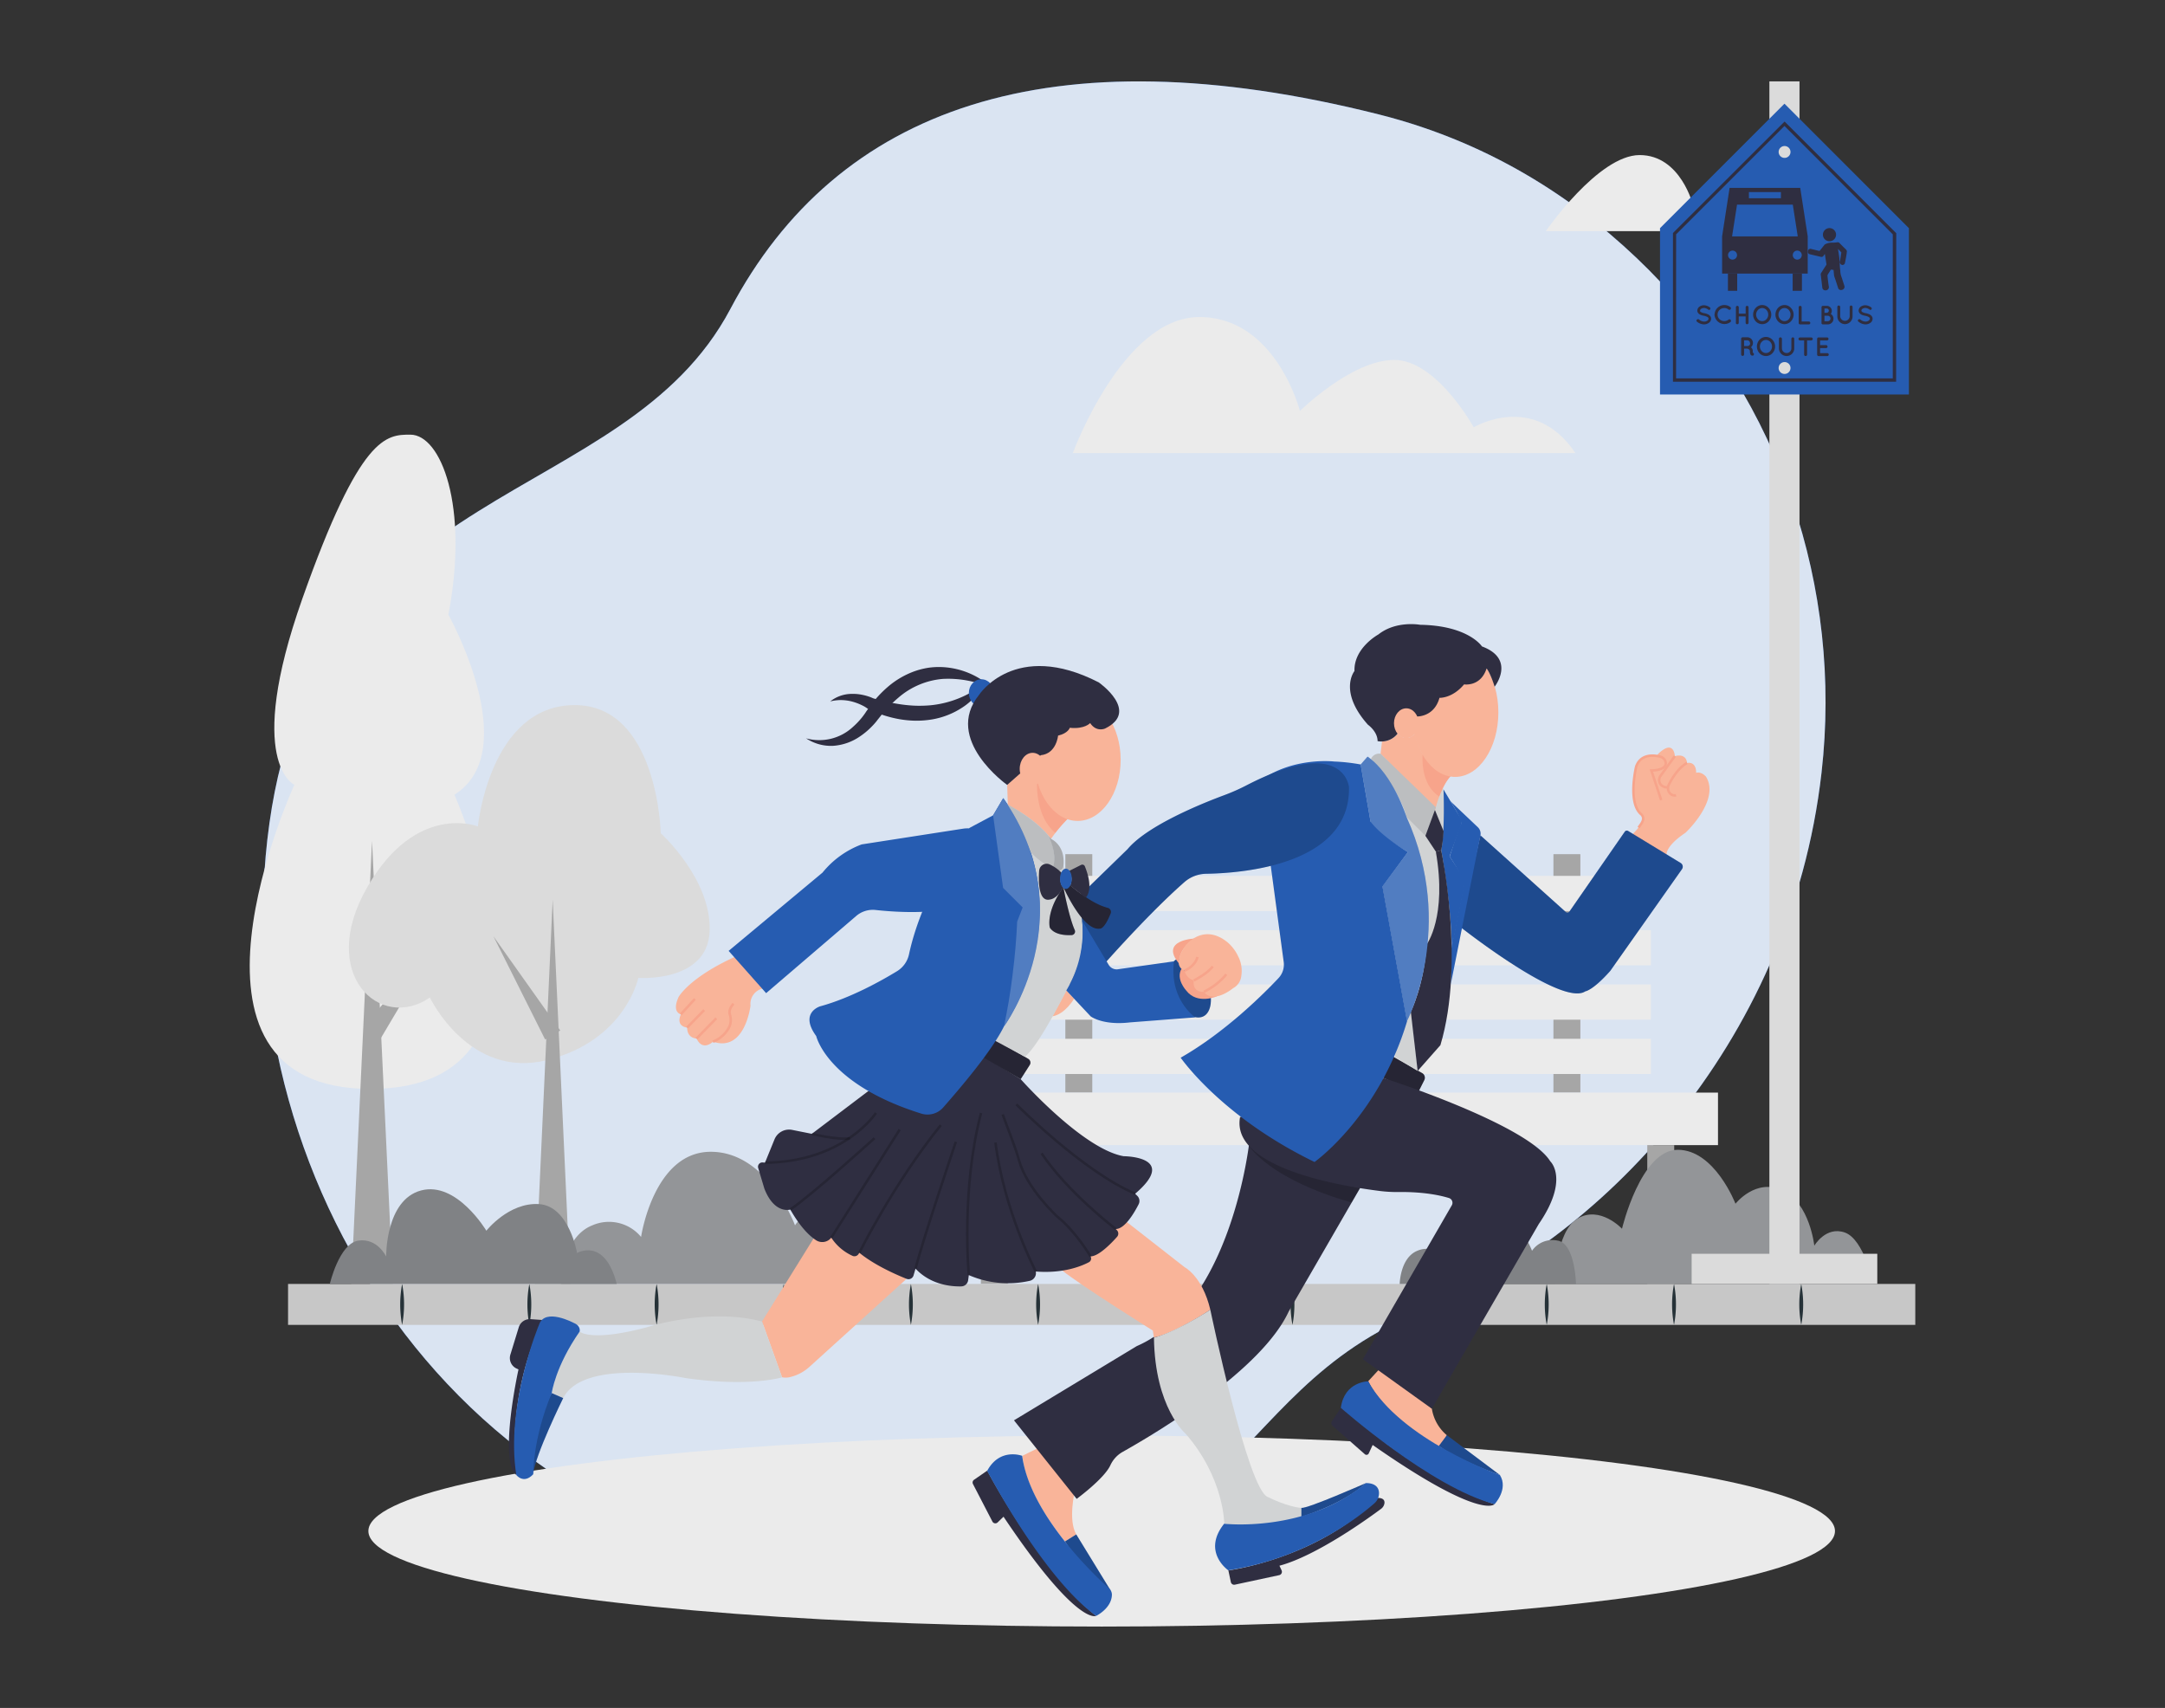 <svg id="f7dda0a4-5de0-4c49-9307-ea5a0fe8afd0" data-name="Layer 1" xmlns="http://www.w3.org/2000/svg" width="865.76" height="682.89" viewBox="0 0 865.76 682.89"><rect x="0" y="0" width="865.76" height="682.89" fill="#333333" stroke="none"/><g id="f09d723f-badc-4ab4-a2ee-71d91d0aad50" data-name="freepik--background-simple--inject-571"><path d="M728.42,308.86c8.41-73.94-16.59-148.18-69.06-200.93-25.82-25.9-61.1-50.38-108-62.19C419.9,12.63,334.67,43,292.07,123.53S127.23,190.21,107.74,329.14s75.05,291.7,235.27,300S482.6,557.79,570.24,523.55C637.28,497.38,715.91,419.19,728.42,308.86Z" fill="#265CB1"/><path d="M728.42,308.86c8.41-73.94-16.59-148.18-69.06-200.93-25.82-25.9-61.1-50.38-108-62.19C419.9,12.63,334.67,43,292.07,123.53S127.23,190.21,107.74,329.14s75.05,291.7,235.27,300S482.6,557.79,570.24,523.55C637.28,497.38,715.91,419.19,728.42,308.86Z" fill="#fff" opacity="0.83" style="isolation:isolate"/></g><g id="ad88b2ff-0edd-43e9-82cb-34bda6f01c9e" data-name="freepik--background-complete--inject-335"><path d="M630,181.17h-201s19.94-54.41,50.6-54.41,40.23,37.56,40.23,37.56,20.69-20.41,37.69-20.41,31.8,26.94,31.8,26.94S613.39,156.38,630,181.17Z" fill="#ebebeb"/><path d="M712.05,92.42H618.14S639.12,62,655.67,62s21.42,20.27,21.42,20.27,11.66-9.47,22.47-7.74S712.05,92.42,712.05,92.42Z" fill="#ebebeb"/><path d="M181.71,317.76s52.8,117.62-33.6,117.62-30.4-121.6-30.4-121.6-20-8.8,3.19-74.4,33.57-65.59,43.21-65.59c12.18,0,23.51,28.4,15.2,72C179.31,245.77,209.7,300.16,181.71,317.76Z" fill="#ebebeb"/><polygon points="140.45 513.36 148.77 336.21 157.1 513.36 140.45 513.36" fill="#a6a6a6"/><polygon points="145.38 410.48 176.78 373.8 152.16 415.33 145.38 410.48" fill="#a6a6a6"/><path d="M191.1,330.42s-24.64-9.78-44.2,24.23c-20.12,34.9,5.09,57.9,25,44.2,0,0,15.65,32.86,46.92,25S255.25,391,255.25,391,283,393,283.78,372.27s-19.54-39.11-19.54-39.11-1.18-51.63-34.81-51.24S191.1,330.42,191.1,330.42Z" fill="#dbdbdb"/><polygon points="213.97 513.36 221.01 359.75 228.06 513.36 213.97 513.36" fill="#a6a6a6"/><polygon points="218 415.63 197.34 374.39 224.03 412.01 218 415.63" fill="#a6a6a6"/><rect x="426.02" y="341.52" width="10.77" height="95.35" fill="#a6a6a6"/><rect x="621.2" y="341.52" width="10.77" height="95.35" fill="#a6a6a6"/><rect x="397.84" y="350.2" width="262.33" height="14.08" fill="#ebebeb"/><rect x="397.84" y="371.91" width="262.33" height="14.08" fill="#ebebeb"/><rect x="397.84" y="393.62" width="262.33" height="14.08" fill="#ebebeb"/><rect x="397.84" y="415.34" width="262.33" height="14.08" fill="#ebebeb"/><rect x="374.75" y="436.86" width="312.26" height="21" fill="#ebebeb"/><rect x="392.24" y="457.85" width="10.77" height="55.51" fill="#a6a6a6"/><rect x="658.73" y="457.85" width="10.77" height="55.51" fill="#a6a6a6"/></g><g id="e9717806-0556-41e6-9a8c-6bf0c6ce7229" data-name="freepik--Shadow--inject-335"><ellipse cx="440.55" cy="612.16" rx="293.24" ry="38.19" fill="#ebebeb"/></g><g id="bf1a4500-54d8-40f8-827f-b2cb9c2018e1" data-name="freepik--Floor--inject-335"><rect x="115.19" y="513.36" width="650.71" height="16.37" fill="#c7c7c7"/><path d="M160.81,513.36a43.75,43.75,0,0,1,0,16.37A43.75,43.75,0,0,1,160.81,513.36Z" fill="#263238"/><path d="M211.68,513.36a43.75,43.75,0,0,1,0,16.37A43.75,43.75,0,0,1,211.68,513.36Z" fill="#263238"/><path d="M262.58,513.36a43.75,43.75,0,0,1,0,16.37A43.75,43.75,0,0,1,262.58,513.36Z" fill="#263238"/><path d="M313.4,513.36a43.34,43.34,0,0,1,0,16.37A43.75,43.75,0,0,1,313.4,513.36Z" fill="#263238"/><path d="M364.26,513.36a43.75,43.75,0,0,1,0,16.37A43.75,43.75,0,0,1,364.26,513.36Z" fill="#263238"/><path d="M415.13,513.36a43.75,43.75,0,0,1,0,16.37A43.34,43.34,0,0,1,415.13,513.36Z" fill="#263238"/><path d="M466,513.36a43.75,43.75,0,0,1,0,16.37A43.75,43.75,0,0,1,466,513.36Z" fill="#263238"/><path d="M516.85,513.36a43.75,43.75,0,0,1,0,16.37A43.75,43.75,0,0,1,516.85,513.36Z" fill="#263238"/><path d="M567.7,513.36a43.75,43.75,0,0,1,0,16.37A43.75,43.75,0,0,1,567.7,513.36Z" fill="#263238"/><path d="M618.52,513.36a43.34,43.34,0,0,1,0,16.37A43.75,43.75,0,0,1,618.52,513.36Z" fill="#263238"/><path d="M669.42,513.36a43.34,43.34,0,0,1,0,16.37A43.75,43.75,0,0,1,669.42,513.36Z" fill="#263238"/><path d="M720.29,513.36a43.34,43.34,0,0,1,0,16.37A43.75,43.75,0,0,1,720.29,513.36Z" fill="#263238"/></g><g id="ea9ca767-e892-4d75-97c6-d778ca21bfcf" data-name="freepik--Plants--inject-335"><path d="M348.78,513.36H224.34s.28-18.57,12.52-23.43a16.65,16.65,0,0,1,19.5,4.64s5-34.05,27.86-34.05,33.7,29.41,33.7,29.41,5.11-8.88,17.75-7.23S348.78,513.36,348.78,513.36Z" fill="#939598"/><path d="M749.22,513.36s-3.82-17.8-11.44-20.54-12.26,5.25-12.26,5.25-1.79-17-12.59-22.1S694,481.29,694,481.29s-8.28-21.57-23.09-21.57-22.29,31.57-22.29,31.57-8.74-9.38-17.73-4.1-9,26.17-9,26.17Z" fill="#939598"/><path d="M246.64,513.36H131.89s3.77-16.17,11.39-17.32,11.14,6.35,11.14,6.35-.34-22.57,13.93-26.4,26.14,16.09,26.14,16.09,8.91-11.37,21-10.65S230.76,501,230.76,501,241.75,494.43,246.64,513.36Z" fill="#808285"/><path d="M630.21,513.36H559.72s.17-10.49,7.1-13.28a9.44,9.44,0,0,1,11,2.65s2.8-19.27,15.72-19.27,19.1,16.64,19.1,16.64a9.9,9.9,0,0,1,10.06-4.1C629.92,496.92,630.21,513.36,630.21,513.36Z" fill="#808285"/></g><g id="fd86a5b7-e90f-4502-b408-c60d5b69bcf3" data-name="freepik--Sign--inject-335"><rect x="707.56" y="32.54" width="12.04" height="480.82" fill="#dbdbdb"/><rect x="676.47" y="501.3" width="74.24" height="12.04" fill="#dbdbdb"/><polygon points="763.35 91.23 763.35 157.74 663.82 157.74 663.82 91.23 713.59 41.46 763.35 91.23" fill="#265CB1"/><path d="M758.24,152.62H669V93.16l44.64-44.57,44.65,44.65Zm-88-1.33h86.66V93.7L713.59,50.37,670.26,93.7Z" fill="#2f2e41"/><polygon points="722.89 109.38 688.65 109.38 688.65 94.51 691.65 75.12 719.89 75.12 722.89 94.51 722.89 109.38" fill="#2f2e41"/><rect x="690.98" y="109.38" width="3.71" height="6.89" fill="#2f2e41"/><rect x="716.86" y="109.38" width="3.71" height="6.89" fill="#2f2e41"/><path d="M694.62,102a1.8,1.8,0,1,1-1.8-1.8,1.79,1.79,0,0,1,1.8,1.8Z" fill="#265CB1"/><path d="M720.51,102a1.8,1.8,0,1,1-1.79-1.8,1.79,1.79,0,0,1,1.79,1.8Z" fill="#265CB1"/><polygon points="716.92 81.83 694.62 81.83 692.64 94.51 718.9 94.51 716.92 81.83" fill="#265CB1"/><rect x="699.37" y="76.8" width="12.8" height="2.46" fill="#265CB1"/><path d="M734.22,93.83a2.63,2.63,0,1,0-2.63,2.63,2.63,2.63,0,0,0,2.63-2.63Z" fill="#2f2e41"/><path d="M738.49,100.93v.22h0s-.4,2.72-.77,4.17a1,1,0,0,1-1.19.59,1.23,1.23,0,0,1-.78-1.37c.21-1.13.38-2.25.55-3.38a.34.34,0,0,0,0-.28c-.41-.46-.84-.88-1.27-1.33h0v.19c.15,1.08.34,2.16.48,3.25.09.74.12,1.55.18,2.24v.56a22.77,22.77,0,0,0,.22,2.4,7.83,7.83,0,0,0,.29,2c.47,1.31.87,2.63,1.32,4a2.16,2.16,0,0,1,.09.62,1.36,1.36,0,0,1-1.25,1.14A1.18,1.18,0,0,1,735,115c-.51-1.55-1-3.1-1.55-4.65,0-.14,0-.28-.07-.43,0-.59-.11-1.17-.14-1.76,0-.19,0-.28-.27-.27a1.41,1.41,0,0,1-.58-.09c-.17,0-.25,0-.34.16-.38.62-.78,1.23-1.15,1.85a.92.92,0,0,0-.11.48c.16,1.43.3,2.84.53,4.24a1.27,1.27,0,0,1-1.33,1.55,1.18,1.18,0,0,1-1.26-1c-.21-1.75-.41-3.49-.63-5.22a1.16,1.16,0,0,1,.19-.79c.66-1,1.31-2.1,2-3.09a.59.59,0,0,0,.09-.31l-.37-2.37c-.09-.56-.17-1.13-.26-1.75a4.83,4.83,0,0,0-.51.68,1,1,0,0,1-1.24.43l-4.24-1a1,1,0,0,1-.8-1.23l0-.08a1,1,0,0,1,1.23-.83h0l3.22.79a.3.3,0,0,0,.37-.16L729.49,98a.9.9,0,0,1,.27-.28,5.67,5.67,0,0,1,2.9-.71,10.25,10.25,0,0,0,2.07-.14.94.94,0,0,1,.84.28c.85.87,1.72,1.73,2.6,2.58A1.16,1.16,0,0,1,738.49,100.93Z" fill="#2f2e41"/><path d="M678.66,127.76a.58.58,0,0,1,.78,0,3.36,3.36,0,0,0,2,.82,2.35,2.35,0,0,0,1.34-.38,1,1,0,0,0,.44-.78.53.53,0,0,0-.09-.34.84.84,0,0,0-.31-.31,4.64,4.64,0,0,0-1.45-.51h0a5.91,5.91,0,0,1-1.38-.4,2.3,2.3,0,0,1-1-.83,1.5,1.5,0,0,1-.25-.87,2,2,0,0,1,.85-1.55,3.1,3.1,0,0,1,1.84-.56,4.13,4.13,0,0,1,2.31.85.57.57,0,0,1,.15.76.54.54,0,0,1-.75.16h0a3,3,0,0,0-1.7-.68,2.1,2.1,0,0,0-1.19.35.83.83,0,0,0-.4.68.51.51,0,0,0,0,.3,1.28,1.28,0,0,0,.29.28,3.9,3.9,0,0,0,1.33.46h0a6.25,6.25,0,0,1,1.47.45,2.55,2.55,0,0,1,1.07.88,1.77,1.77,0,0,1,.25.9,2.13,2.13,0,0,1-.92,1.66,3.48,3.48,0,0,1-2,.6,4.64,4.64,0,0,1-2.73-1.07.57.57,0,0,1-.11-.78Z" fill="#2f2e41"/><path d="M685.64,125.78a3.93,3.93,0,0,1,4-3.82,3.85,3.85,0,0,1,2.32.84.62.62,0,0,1,.11.85.63.63,0,0,1-.85.11,2.56,2.56,0,0,0-1.72-.59,2.79,2.79,0,0,0-1.9.77,2.6,2.6,0,0,0,0,3.68l0,0a2.82,2.82,0,0,0,1.9.76,2.66,2.66,0,0,0,1.72-.59.61.61,0,0,1,.74,1,4,4,0,0,1-6.36-3Z" fill="#2f2e41"/><path d="M694.17,129.06v-6.19a.56.56,0,0,1,.56-.58h0a.58.58,0,0,1,.59.55v2.57h2.75v-2.54a.56.56,0,0,1,.56-.58h0a.57.57,0,0,1,.59.55v6.22a.58.58,0,0,1-.57.58h0a.57.57,0,0,1-.59-.56v-2.57h-2.75v2.55a.58.58,0,0,1-.58.58h0a.57.57,0,0,1-.59-.56Z" fill="#2f2e41"/><path d="M707.25,123.11a3.92,3.92,0,0,1,0,5.37,3.49,3.49,0,0,1-2.54,1.13,3.61,3.61,0,0,1-2.62-1.13,4,4,0,0,1,0-5.37,3.55,3.55,0,0,1,2.62-1.15A3.44,3.44,0,0,1,707.25,123.11Zm-.14,2.67a2.76,2.76,0,0,0-.73-1.85,2.27,2.27,0,0,0-3.21-.18c-.06.06-.12.11-.18.18a2.72,2.72,0,0,0,0,3.71,2.27,2.27,0,0,0,3.21.18,1.53,1.53,0,0,0,.18-.18A2.74,2.74,0,0,0,707.11,125.78Z" fill="#2f2e41"/><path d="M716.16,123.11a3.86,3.86,0,0,1,0,5.37,3.49,3.49,0,0,1-2.54,1.13,3.58,3.58,0,0,1-2.6-1.13,4,4,0,0,1,0-5.37,3.53,3.53,0,0,1,2.6-1.15A3.38,3.38,0,0,1,716.16,123.11Zm-.14,2.67a2.76,2.76,0,0,0-.71-1.85,2.28,2.28,0,0,0-3.23-.17,1.37,1.37,0,0,0-.17.17,2.7,2.7,0,0,0-.73,1.85,2.63,2.63,0,0,0,.73,1.86,2.28,2.28,0,0,0,3.23.17,1.37,1.37,0,0,0,.17-.17A2.72,2.72,0,0,0,716,125.78Z" fill="#2f2e41"/><path d="M719.27,129.06v-6.19a.59.59,0,0,1,.59-.58h0a.59.59,0,0,1,.6.58v5.67h2.88a.6.6,0,0,1,.58.6h0a.59.59,0,0,1-.58.57h-3.48a.58.58,0,0,1-.59-.58Z" fill="#2f2e41"/><path d="M728.4,129.06v-6.19a.56.56,0,0,1,.56-.58h1.56a2,2,0,0,1,2,2,2,2,0,0,1-.41,1.22,2.26,2.26,0,0,1-1.19,4.19H729a.58.58,0,0,1-.62-.55Zm1.18-4h.91a.87.87,0,0,0,.84-.87.85.85,0,0,0-.84-.84h-.91Zm0,3.37h1.33a1.08,1.08,0,0,0,1.08-1.08v0a1.1,1.1,0,0,0-1.08-1.1h-1.33Z" fill="#2f2e41"/><path d="M737.83,129.61a3.1,3.1,0,0,1-3.1-3.1v-3.78a.57.57,0,0,1,.56-.58h0a.58.58,0,0,1,.59.58h0v3.78a1.9,1.9,0,0,0,3.79,0v-3.78a.57.57,0,0,1,.56-.58h0a.58.58,0,0,1,.59.55v3.81A3.11,3.11,0,0,1,737.83,129.61Z" fill="#2f2e41"/><path d="M743.17,127.76a.57.57,0,0,1,.77,0,3.39,3.39,0,0,0,2,.82,2.24,2.24,0,0,0,1.33-.38,1,1,0,0,0,.46-.78.48.48,0,0,0-.11-.34.89.89,0,0,0-.3-.31,4.79,4.79,0,0,0-1.46-.51h0a5.76,5.76,0,0,1-1.36-.4,2.36,2.36,0,0,1-1-.83,1.72,1.72,0,0,1-.25-.87,2,2,0,0,1,.85-1.55,3.12,3.12,0,0,1,1.84-.56,4.11,4.11,0,0,1,2.32.85.55.55,0,0,1,.14.76.53.53,0,0,1-.74.16h0a3.07,3.07,0,0,0-1.71-.68,2.1,2.1,0,0,0-1.19.35.83.83,0,0,0-.4.68.46.46,0,0,0,.08.3.93.93,0,0,0,.28.28,3.9,3.9,0,0,0,1.33.46h0a6.4,6.4,0,0,1,1.47.45,2.46,2.46,0,0,1,1.06.88,1.67,1.67,0,0,1,.25.9,2,2,0,0,1-.91,1.66,3.37,3.37,0,0,1-2,.6,4.62,4.62,0,0,1-2.72-1.07.55.55,0,0,1-.17-.77Z" fill="#2f2e41"/><path d="M701.35,141.44a.6.6,0,0,1-.37.75h-.23a.88.88,0,0,1-.42-.11,1.33,1.33,0,0,1-.34-.37,3.16,3.16,0,0,1-.22-1.29.92.92,0,0,0-.12-.45.87.87,0,0,0-.33-.3,2.18,2.18,0,0,0-.58-.27h-1.29v2.31a.6.6,0,0,1-.6.59.59.59,0,0,1-.59-.59h0v-6.27a.59.59,0,0,1,.59-.59h1.9a2.27,2.27,0,0,1,1.44,4,1.52,1.52,0,0,1,.37.39,1.93,1.93,0,0,1,.36,1.14,2.29,2.29,0,0,0,0,.64A.53.53,0,0,1,701.35,141.44Zm-1.55-4.27a1.1,1.1,0,0,0-1.1-1.1h-1.25v2.28h1.3a1.08,1.08,0,0,0,1.12-1v-.1Z" fill="#2f2e41"/><path d="M708.75,135.84a3.88,3.88,0,0,1,0,5.39,3.51,3.51,0,0,1-2.54,1.13,3.66,3.66,0,0,1-2.6-1.13,4,4,0,0,1,0-5.39,3.55,3.55,0,0,1,2.6-1.13A3.49,3.49,0,0,1,708.75,135.84Zm-.14,2.7a2.77,2.77,0,0,0-.71-1.86,2.29,2.29,0,0,0-3.24-.17l-.17.17a2.67,2.67,0,0,0-.72,1.86,2.63,2.63,0,0,0,.72,1.84,2.26,2.26,0,0,0,3.19.21,2.18,2.18,0,0,0,.22-.21,2.67,2.67,0,0,0,.71-1.84Z" fill="#2f2e41"/><path d="M714.47,142.36a3.1,3.1,0,0,1-3.09-3.1v-3.79a.59.59,0,0,1,.59-.59h0a.6.6,0,0,1,.6.59v3.79a1.89,1.89,0,0,0,3.78,0v-3.79a.59.59,0,0,1,.59-.59h0a.57.57,0,0,1,.57.58h0v3.79A3.1,3.1,0,0,1,714.47,142.36Z" fill="#2f2e41"/><path d="M724.32,136.11h-1.69v5.66a.59.59,0,0,1-.59.59.6.6,0,0,1-.59-.59v-5.66h-1.67a.6.6,0,0,1-.59-.59v0a.59.59,0,0,1,.56-.59h4.57a.61.61,0,0,1,.59.59A.63.63,0,0,1,724.32,136.11Z" fill="#2f2e41"/><path d="M726.65,141.77V135.5a.59.59,0,0,1,.56-.59h3.5a.61.61,0,0,1,0,1.2h-2.88V138h2.48a.6.6,0,0,1,.5.69.62.62,0,0,1-.5.5h-2.48v2h2.88a.59.59,0,0,1,0,1.18h-3.48a.58.58,0,0,1-.58-.57Z" fill="#2f2e41"/><path d="M716,60.74a2.37,2.37,0,1,1-2.38-2.35h0A2.35,2.35,0,0,1,716,60.72Z" fill="#dbdbdb"/><path d="M716,147.14a2.37,2.37,0,1,1-2.37-2.37h0a2.36,2.36,0,0,1,2.37,2.34Z" fill="#dbdbdb"/></g><path d="M429.51,399.31s-3.58,6.24-8.7,7.06l5.6-10.42Z" fill="#f9b499"/><path d="M469.35,398.46c2.61,6.27,8.18,9.5,11.69,8s4.24-7.73,1.62-14-8.53-10.44-12-9S466.73,392.19,469.35,398.46Z" fill="#265CB1"/><path d="M469.35,398.46c2.61,6.27,8.18,9.5,11.69,8s4.24-7.73,1.62-14-8.53-10.44-12-9S466.73,392.19,469.35,398.46Z" opacity="0.2"/><path d="M217.08,527.78l-4.9-.34a4.61,4.61,0,0,0-4.73,3.25l-3.36,10.95a4.62,4.62,0,0,0,2.46,5.53l.79.37s-8,36-.88,42.2C206.46,589.74,201.74,559.94,217.08,527.78Z" fill="#2f2e41"/><path d="M362.54,511.3l-38.81,35.17a17.42,17.42,0,0,1-7.31,4,7.5,7.5,0,0,1-3.69.21l-8-22.31,20.59-33.17,8.29-8.58Z" fill="#f9b499"/><path d="M312.73,550.7s-12.87,4-38.61.29c0,0-40.61-8.3-48.91,8l-4.57-2a53.81,53.81,0,0,1,11.15-24.59s4.29,4.29,26.88-1.72c0,0,24.6-8,46.05-2.29Z" fill="#d1d3d4"/><path d="M225.21,559s-11.38,23.08-12,30.45c0,0-.85-18.12,7.4-32.45Z" fill="#265CB1"/><path d="M225.21,559s-11.38,23.08-12,30.45c0,0-.85-18.12,7.4-32.45Z" opacity="0.2"/><path d="M231.79,532.4s.63-2.26-2.32-3.44c0,0-11.5-6.2-13.87.59,0,0-13.57,32.16-9.14,60.19,0,0,2.95,3.83,6.78-.3,0,0-.26-14.15,7.4-32.45C220.64,557,222,546.46,231.79,532.4Z" fill="#265CB1"/><path d="M550.76,598.94s3.14-.33,2.87,2.09a3.38,3.38,0,0,1-1.38,2.27c-4.41,3.29-25.64,18.74-40.61,22.72l.86,1.86a1.37,1.37,0,0,1-.95,1.91l-17.73,3.81a1.36,1.36,0,0,1-1.61-1l-1-4.7S526.89,623.33,550.76,598.94Z" fill="#2f2e41"/><path d="M396.85,608.36l-7.77-15a1.33,1.33,0,0,1,.41-1.69L394.8,588s20.67,39.37,43.5,58.07c0,0-7.46,4.4-37-39.64l-2.37,2.29A1.32,1.32,0,0,1,396.85,608.36Z" fill="#2f2e41"/><path d="M430.38,613.51l-4.5,2.81s-15.88-18.66-17-34.27l10.76-5.29,10.19,19.36S427,607.65,430.38,613.51Z" fill="#f9b499"/><path d="M430.38,613.51l13.85,22.58s-13-11.23-18.35-19.77Z" fill="#265CB1"/><path d="M430.38,613.51l13.85,22.58s-13-11.23-18.35-19.77Z" opacity="0.2"/><path d="M408.76,582.09s-8.91-3.43-14,6c0,0,22.23,42.61,43.57,58,0,0,6.18-3,6.31-8.45a3.38,3.38,0,0,0-1.14-2.55C438,630.16,411.9,605.65,408.76,582.09Z" fill="#265CB1"/><path d="M430.55,599.29s11-8.06,13.47-13.42a11.74,11.74,0,0,1,4.85-5.32c13.91-7.81,55.63-32.72,66.47-56.17l29-50.17-44.7-18s-6.89,65.37-45.05,82l-49.11,29.68Z" fill="#2f2e41"/><path d="M484,523.68s-14.26,9.51-22.58,11.09L461,532s-28.52-17.83-36.44-24.17l23.77-21,25.35,19.81S480.81,510.21,484,523.68Z" fill="#f9b499"/><path d="M484,523.68s15,72.09,23,74.87c0,0,7.93,4,13.47,4.35v3.57s-17.69,5.07-30.9,2.77c0,0,0-18.22-15.45-36,0,0-12.28-10.29-12.67-38.42C461.4,534.77,468.5,533.49,484,523.68Z" fill="#d1d3d4"/><path d="M520.42,606.47s16.7-5,25.75-13.47c0,0-23.37,10.3-25.75,9.9Z" fill="#265CB1"/><path d="M520.42,606.47s16.7-5,25.75-13.47c0,0-23.37,10.3-25.75,9.9Z" opacity="0.2"/><path d="M546.17,593s5-.38,5.27,3.74a5.31,5.31,0,0,1-1.83,4.32c-5.41,4.8-26.53,21.86-58.43,26.8,0,0-10.66-7.33-1.66-18.62C489.52,609.24,522.21,613,546.17,593Z" fill="#265CB1"/><path d="M408.16,431.48s24.76,27.93,41.18,30.81c0,0,22.17,0,4.6,15l.86.86a2.87,2.87,0,0,1,.53,3.35c-1.7,3.34-5.51,9.9-9.16,9.9l.46.46a1.94,1.94,0,0,1,.08,2.65c-2.28,2.57-7.35,7.83-10.62,7.83h0a1.67,1.67,0,0,1-.66,2.34c-3,1.58-10.26,4.57-21.23,3.71h0a3.17,3.17,0,0,1-2.41,3.72,39.44,39.44,0,0,1-24.37-2.28l-.27,2.06a2.83,2.83,0,0,1-2.71,2.45c-4,.1-12.24-.59-18.33-7.1l-.8,2.73a2.09,2.09,0,0,1-2.77,1.35c-4-1.6-12.83-5.44-18.89-10.42l-.35.52a1.92,1.92,0,0,1-2.31.74,20,20,0,0,1-8.57-7.3h0a4.57,4.57,0,0,1-6,1.07c-2.6-1.66-6.27-5.11-10.38-12.31,0,0-6.33,2-10.37-8.35L303.19,467a1.73,1.73,0,0,1,1.8-2.22l.93.08,3.79-9.29a6.3,6.3,0,0,1,7.08-3.8l7.85,1.57,22.46-17,45.4-14.49Z" fill="#2f2e41"/><path d="M406.43,441.56s26.49,26.78,47.51,35.71" fill="none" stroke="#000" stroke-miterlimit="10" opacity="0.2"/><path d="M446.17,491.38s-19-14.4-29.66-30.24" fill="none" stroke="#000" stroke-miterlimit="10" opacity="0.2"/><path d="M436.09,502.32s-6-10.08-13.25-15.84c0,0-12.15-11.13-15.33-22.49-.82-2.95-1.84-5.84-2.92-8.7l-3.63-9.7" fill="none" stroke="#000" stroke-miterlimit="10" opacity="0.2"/><path d="M414.2,508.37s-12.67-24.19-16.12-51.55" fill="none" stroke="#000" stroke-miterlimit="10" opacity="0.2"/><path d="M387.42,509.81s-3.17-34.27,4.9-64.8" fill="none" stroke="#000" stroke-miterlimit="10" opacity="0.2"/><path d="M382.24,456.53S369,495.7,366.11,507.22" fill="none" stroke="#000" stroke-miterlimit="10" opacity="0.2"/><path d="M343.65,500.88s13.53-27.36,32.54-51" fill="none" stroke="#000" stroke-miterlimit="10" opacity="0.2"/><line x1="359.77" y1="451.64" x2="332.42" y2="494.84" fill="none" stroke="#000" stroke-miterlimit="10" opacity="0.2"/><path d="M349.69,455.09s-25.34,23-33.69,28.51" fill="none" stroke="#000" stroke-miterlimit="10" opacity="0.2"/><path d="M350.27,445s-12.67,19.59-44.35,19.88" fill="none" stroke="#000" stroke-miterlimit="10" opacity="0.2"/><path d="M324.64,453.37s10.66,2.59,15.26,1.72" fill="none" stroke="#000" stroke-miterlimit="10" opacity="0.2"/><path d="M411.78,425.82l-3.62,5.66L390.88,421.4l4.6-7.2,15.7,9.16A1.76,1.76,0,0,1,411.78,425.82Z" fill="#2f2e41"/><path d="M411.78,425.82l-3.62,5.66L390.88,421.4l4.6-7.2,15.7,9.16A1.76,1.76,0,0,1,411.78,425.82Z" opacity="0.2"/><path d="M305.12,395.21a6.32,6.32,0,0,0-5,6.88s-2.19,18.78-15,14.4c0,0-4.07,4.07-6.57-1.25,0,0-3.76,0-3.76-4.38,0,0-4.69-.32-2.5-5.32,0,0-3.76-.63-.94-6.89,0,0,4.22-7.83,23-16.28Z" fill="#f9b499"/><path d="M545.81,581.46l-12.93-11.38a1.43,1.43,0,0,1-.24-1.86l3.55-5.32s33.45,29.22,61.48,38.51c0,0-5.3,6.71-48.76-23.67l-1.57,3.4A1,1,0,0,1,545.81,581.46Z" fill="#2f2e41"/><path d="M578.59,573.85l-2.86,5s-21.87-12.47-28.59-26.6l8.13-8.84,17.31,19.79A17.32,17.32,0,0,0,578.59,573.85Z" fill="#f9b499"/><path d="M578.59,573.85l21.2,15.9s-16.28-5.61-24.41-11.62Z" fill="#265CB1"/><path d="M578.59,573.85l21.2,15.9s-16.28-5.61-24.41-11.62Z" opacity="0.2"/><path d="M547.14,552.3s-9.54,0-10.95,10.6c0,0,36,31.8,61.48,38.51,0,0,5.65-6,2.12-11.66C599.79,589.75,559.86,575.62,547.14,552.3Z" fill="#265CB1"/><path d="M544.83,473.38l-4.31,7.39s-29.49-7.39-41.2-22.65Z" opacity="0.2"/><path d="M566.93,437.11l2.63-5.25a2.14,2.14,0,0,0-.86-2.81l-14.49-8.19-3.89,8.83Z" fill="#2f2e41"/><path d="M566.93,437.11l2.63-5.25a2.14,2.14,0,0,0-.86-2.81l-14.49-8.19-3.89,8.83Z" opacity="0.2"/><path d="M577,315.22l.29.44s.5,8.16-.25,27.43c0,0,.89,26.53-5.92,33.65,0,0,1.63-31.73-9.94-51.29Z" fill="#d1d3d4"/><path d="M566.93,428.2l-9.19-5.57a67.81,67.81,0,0,1,4.36-13.76q1-2.3,2.1-4.33Z" fill="#d1d3d4"/><path d="M666.43,341.75s-.61-3.33,7.58-8.79c0,0,14-13,8.19-22.45,0,0-1.82-2.13-3.94-1.52,0,0,.3-4.55-3.64-3.94,0,0,0-3.95-4.86-2.73,0,0-.3-7-6.67-.91L658.24,309l-.46,14a14.75,14.75,0,0,1-3.09,8.57L652.45,334Z" fill="#f9b499"/><path d="M670.24,318a2.6,2.6,0,0,1-2.39-.74,3.09,3.09,0,0,1-.49-3.55c1.13-2.24,3.71-6.67,7.26-8.66" fill="none" stroke="#f7a48b" stroke-miterlimit="10"/><path d="M667,314.75a3.13,3.13,0,0,1-3.21-1.52,3,3,0,0,1,.33-3.15l5.61-7.76" fill="none" stroke="#f7a48b" stroke-miterlimit="10"/><path d="M664.3,319.91l-3.94-11.83s6.5,0,5.69-3.45a2.93,2.93,0,0,0-2.17-2.11c-2.49-.61-7.76-1.21-9.59,4,0,0-3.47,14.36,1.94,19a2.35,2.35,0,0,1,.85,1.58c.1,1.15-.66,2.17-1.84,3.78" fill="#f9b499" stroke="#f7a48b" stroke-miterlimit="10"/><path d="M626.18,364.68,592,334l-8.27,36.43s40.81,32.31,50.21,25.94c0,0,3-.3,10-8.19l28.66-40.65a1.74,1.74,0,0,0-.51-2.48l-21-12.79a1,1,0,0,0-1.37.29l-22.18,32A1,1,0,0,1,626.18,364.68Z" fill="#265CB1"/><path d="M626.18,364.68,592,334l-8.27,36.43s40.81,32.31,50.21,25.94c0,0,3-.3,10-8.19l28.66-40.65a1.74,1.74,0,0,0-.51-2.48l-21-12.79a1,1,0,0,0-1.37.29l-22.18,32A1,1,0,0,1,626.18,364.68Z" opacity="0.2"/><path d="M580.19,393.35,592,334.06a3.57,3.57,0,0,0-1-3.29l-11-10.43s5,7.72,4.23,9.19c-.93,1.72-4.52,12.91-4.52,12.91s6.62,10,5.62,11.69l-5,25.32S580.45,385.69,580.19,393.35Z" fill="#265CB1"/><path d="M580.53,379.41l5.08-25.29a5,5,0,0,0-.72-3.81l-5.22-7.95,4.59-12.42A3.42,3.42,0,0,0,584,327l-6.75-11.34s.61,16.69-.91,24.27C576.33,339.93,580.48,362.39,580.53,379.41Z" fill="#265CB1"/><path d="M576,417.89l-9.1,10.31-2.73-23.66s5.31-10.67,6.37-27c0,0,8.19-10.92,3.64-37l2.12-.61S586,384.52,576,417.89Z" fill="#2f2e41"/><path d="M553.5,431.11s57.24,18.37,66.43,33.21c0,0,7.77,7.07-4.6,25.09l-42.75,73.84L545,543.46l35.57-61.56a2,2,0,0,0-1.11-2.88c-3.23-1-9.92-2.55-20.35-2.41a54.41,54.41,0,0,1-7.33-.42c-14.67-1.82-59.74-9.1-55.89-29.54Z" fill="#2f2e41"/><path d="M573.84,324.05s2.09-9.24,6.26-13.71c0,0-10.44-.9-14.31-17,0,0-3,3.88-6.86,0a8.47,8.47,0,0,1-6.28,3.15l-.58,4.9Z" fill="#f9b499"/><path d="M570,334.19l4.2-11.4-22.09-21.4a3.48,3.48,0,0,0-3.87,2.09s10.14,9.84,14.31,23.25Z" fill="#bcbec0"/><path d="M563,340.68l-10.22,13.77,9.83,53.89s19.78-37.72-.14-81.61c0,0-5.37-17.13-15.6-24.21l-2.75,3.14,3.94,22.82S547.7,331.63,563,340.68Z" fill="#265CB1"/><path d="M563,340.68l-10.22,13.77,9.83,53.89s19.78-37.72-.14-81.61c0,0-5.37-17.13-15.6-24.21l-2.75,3.14,3.94,22.82S547.7,331.63,563,340.68Z" fill="#fff" opacity="0.2"/><path d="M525.67,464.6s25.57-18.1,37-56.26l-9.83-53.89L563,340.68s-10.62-6.3-14.94-12.2l-3.94-22.82a74.69,74.69,0,0,0-10.62-1.18s-16.52-2-29.9,7.87l9.74,72.29a7.86,7.86,0,0,1-2.06,6.42c-5.88,6.25-21.32,21.69-39.15,31.84C472.17,422.9,488.3,446.5,525.67,464.6Z" fill="#265CB1"/><path d="M574.21,340.54,570,334.19l3.81-10.34,3.47,8.5c-.07,1.38-.2,2.86-.4,4.41-.15,1.11-.32,2.16-.51,3.17Z" fill="#2f2e41"/><path d="M575.51,318.48s2.06-5.76,4.59-8.14l-10.81-12.17S566.32,312.33,575.51,318.48Z" fill="#f7a48b"/><ellipse cx="581.89" cy="284.84" rx="17.29" ry="25.79" fill="#f9b499"/><path d="M597.69,274.56s8.65-11-5.07-16.1c0,0-5.37-8.35-24.74-8.65,0,0-9.54-1.79-16.7,3.88,0,0-9.84,5.37-9.54,14.61,0,0-6.56,8.05,5.37,21.46,0,0,3.87,2.69,3.87,6.56a8.2,8.2,0,0,0,8-3l7.75-6.86s6.86.3,9-7.45c0,0,5.07.3,9.84-5.37,0,0,6.62,1.07,9-6.38C594.48,267.28,595.9,268.89,597.69,274.56Z" fill="#2f2e41"/><ellipse cx="562.36" cy="289.17" rx="4.92" ry="5.96" fill="#f9b499"/><path d="M482.33,349.36c14.48-.23,57.77-3.52,57.11-34.65,0,0-1.84-20.93-41-.7a78.91,78.91,0,0,1-8.78,3.89c-9.42,3.5-30.86,12.2-38.74,21.6l-29.51,28.71,17.31,20.46s19.3-22.29,34.94-36A13.5,13.5,0,0,1,482.33,349.36Z" fill="#265CB1"/><path d="M482.33,349.36c14.48-.23,57.77-3.52,57.11-34.65,0,0-1.84-20.93-41-.7a78.91,78.91,0,0,1-8.78,3.89c-9.42,3.5-30.86,12.2-38.74,21.6l-29.51,28.71,17.31,20.46s19.3-22.29,34.94-36A13.5,13.5,0,0,1,482.33,349.36Z" opacity="0.2"/><path d="M425.23,346.37s14.92,22.87,3.47,45.28c0,0-12.91,26.39-18.89,30.87l-12-6.47s17.24-23.6,17.74-49.25c0,0,.84-15-3.51-26.11C412.06,340.69,423.43,352,425.23,346.37Z" fill="#d1d3d4"/><path d="M397.19,275.51A41.5,41.5,0,0,0,377,271.45,31.07,31.07,0,0,0,359.2,279a52.71,52.71,0,0,0-7,7.22l-.79,1-.4.49-.46.61a26.26,26.26,0,0,1-2,2.23,28.73,28.73,0,0,1-4.47,3.76,21.45,21.45,0,0,1-11,3.9,18,18,0,0,1-10.73-3,19.74,19.74,0,0,0,18.83-4.66,30,30,0,0,0,3.4-3.55c.52-.64,1-1.3,1.45-1.95l.31-.49.42-.59.83-1.17a45.86,45.86,0,0,1,7.72-8.41,34.14,34.14,0,0,1,10.06-5.88,30.94,30.94,0,0,1,5.69-1.49,29.33,29.33,0,0,1,5.84-.29A31.55,31.55,0,0,1,397.19,275.51Z" fill="#2f2e41"/><path d="M393.43,273.37a24.42,24.42,0,0,1-8.51,9.45,31.6,31.6,0,0,1-12.17,4.82,38.25,38.25,0,0,1-6.58.52,41.7,41.7,0,0,1-6.51-.61,46.92,46.92,0,0,1-12.21-3.95l-.37-.17,0,0a15.49,15.49,0,0,0-1.51-1c-.56-.3-1.14-.58-1.73-.84a21,21,0,0,0-3.69-1.23,18.49,18.49,0,0,0-4-.45,18.23,18.23,0,0,0-4.15.53,14,14,0,0,1,8.35-3,18.84,18.84,0,0,1,4.61.4,20.37,20.37,0,0,1,2.26.6,15.23,15.23,0,0,1,2.28.93l-.39-.19a78.17,78.17,0,0,0,11.45,2.49,55,55,0,0,0,5.71.5A51.25,51.25,0,0,0,372,282a40.77,40.77,0,0,0,21.46-8.64Z" fill="#2f2e41"/><path d="M420.29,335.43a53.29,53.29,0,0,1,7.23-8.55s-8.48-1.46-12.24-13.67c0,0-6.46,1.28-7.08-4.66l-5.44,5.29.26,8.08S414,327,420.29,335.43Z" fill="#f9b499"/><ellipse cx="392.44" cy="277.07" rx="5.01" ry="5.48" fill="#265CB1"/><path d="M397.13,326l-9.39,5s-18.4,23.49-24.24,50.56a10.46,10.46,0,0,1-4.75,6.73c-6.14,3.75-18.54,10.73-30.78,14.07,0,0-8.45,2.5-1.57,11.89,0,0,4.3,19.22,42,31a8.38,8.38,0,0,0,8.8-2.47c6.22-7.12,19.32-22.24,24.42-32.67,0,0,32.08-45.35-.44-91Z" fill="#265CB1"/><path d="M306.37,397.09l36-30.84a10.21,10.21,0,0,1,7.78-2.41c12,1.32,45.09,3.33,46.37-14.32,0,0,2.19-20.35-11.58-18.16l-40.37,6.26a36.65,36.65,0,0,0-15.65,11.27l-37.55,31.3Z" fill="#265CB1"/><path d="M420.29,335.43s2.78,9.66.58,11.86a33.09,33.09,0,0,1-8.81-6.6s-1.23-3.89-9.37-19.16C402.69,321.53,414.57,327.48,420.29,335.43Z" fill="#bcbec0"/><path d="M420.29,335.43s5.9,2.38,4.94,10.94a2,2,0,0,1-2.43,1.68,9.14,9.14,0,0,1-1.93-.76s2.35-3.94-1.38-12.9" fill="#a7a9ac"/><path d="M443,363c-2.71-.72-7.13-2.41-15.2-9.15,0,0-.87,2.06-2.55.89,0,0,7.77,17.56,14.52,16.55,0,0,1.72.57,4.36-6.06A1.66,1.66,0,0,0,443,363Z" fill="#2f2e41"/><path d="M443,363c-2.71-.72-7.13-2.41-15.2-9.15,0,0-.87,2.06-2.55.89,0,0,7.77,17.56,14.52,16.55,0,0,1.72.57,4.36-6.06A1.66,1.66,0,0,0,443,363Z" opacity="0.2"/><path d="M425.23,354.75s2.2,11.89,4.56,17.13a1.44,1.44,0,0,1-1.25,2c-2.54.13-6.56-.13-8.53-2.69a1.31,1.31,0,0,1-.26-.59C419.49,369.19,419,363.36,425.23,354.75Z" fill="#2f2e41"/><path d="M425.23,354.75s2.2,11.89,4.56,17.13a1.44,1.44,0,0,1-1.25,2c-2.54.13-6.56-.13-8.53-2.69a1.31,1.31,0,0,1-.26-.59C419.49,369.19,419,363.36,425.23,354.75Z" opacity="0.2"/><path d="M469.47,384.37l-22.72,3.21a3.75,3.75,0,0,1-3.43-1.86l-10.55-17.61A46.09,46.09,0,0,1,426.41,396l9.73,10.37s4.82,3.72,15.77,2.41l26.06-2S467.5,399.7,469.47,384.37Z" fill="#265CB1"/><path d="M486.65,398.35s-7.87,3.5-12.29-2.3c0,0-4.42-4.69-1.79-8.85Z" fill="#f7a48b"/><path d="M477.65,375.26s-14,.54-6.24,9.92C471.41,385.18,471,379.51,477.65,375.26Z" fill="#f7a48b"/><path d="M422,333a57.8,57.8,0,0,1,5.24-5.93l-12.5-14.92S413.59,325.94,422,333Z" fill="#f7a48b"/><ellipse cx="430.93" cy="303.82" rx="17.21" ry="24.41" fill="#f9b499"/><path d="M439.38,272.84s16.59,11.58,2.5,18.46c0,0-3.44,1.57-5.94-2.19,0,0-2.19,2.51-8.14,1.88,0,0-.63,2.19-4.69,3.13,0,0-.63,7.2-6.89,7.83l-13.46,11.89s-25.66-18.15-11.26-36C391.5,277.85,405.89,255.63,439.38,272.84Z" fill="#2f2e41"/><ellipse cx="412.93" cy="307.42" rx="5.16" ry="6.42" fill="#f9b499"/><path d="M401.47,410.43s32.59-44-.27-91.27L397.13,326l4,29,7.82,7.82-2.19,5.64c-.3,6.7-.89,13.92-1.88,21.59C404,397.37,402.79,404.16,401.47,410.43Z" fill="#265CB1"/><path d="M401.47,410.43s32.59-44-.27-91.27L397.13,326l4,29,7.82,7.82-2.19,5.64c-.3,6.7-.89,13.92-1.88,21.59C404,397.37,402.79,404.16,401.47,410.43Z" fill="#fff" opacity="0.2"/><path d="M427.53,348.23l4.78-2.41a1.09,1.09,0,0,1,1.51.55c1,2.44,3.11,8.47.7,12.14a.53.53,0,0,1-.77.13l-5.82-4.57A6.32,6.32,0,0,0,427.53,348.23Z" fill="#2f2e41"/><path d="M424.55,349a16.33,16.33,0,0,0-5-3.47,3,3,0,0,0-4,2.61c-.28,3.81-.42,12.7,4.37,11.5,0,0,2.88-.17,5.24-4.9C425.23,354.75,423.19,353.29,424.55,349Z" fill="#2f2e41"/><ellipse cx="426.24" cy="351.37" rx="2.36" ry="4.05" fill="#265CB1"/><path d="M285.09,416.49a12.2,12.2,0,0,0,6.64-6.11,7,7,0,0,0,.13-4.75c-.29-.95-.22-2.43,1.45-4.31" fill="none" stroke="#f7a48b" stroke-miterlimit="10"/><line x1="278.52" y1="415.24" x2="286.46" y2="407.12" fill="none" stroke="#f7a48b" stroke-miterlimit="10"/><line x1="274.76" y1="410.86" x2="281.57" y2="403.86" fill="none" stroke="#f7a48b" stroke-miterlimit="10"/><line x1="272.26" y1="405.54" x2="277.86" y2="399.42" fill="none" stroke="#f7a48b" stroke-miterlimit="10"/><path d="M496.37,390.31a6.25,6.25,0,0,1-3.28,4.81s-7.78,6.48-11.68,1.45c0,0-4.74.49-4-4.6a5,5,0,0,1-3.69-3.87s-5.71-1.6.48-10.18c0,0,7-9.1,16.75-1.1a17,17,0,0,1,4.24,5.68A12.66,12.66,0,0,1,496.37,390.31Z" fill="#f9b499"/><path d="M481.41,396.57a27.42,27.42,0,0,0,9-7" fill="none" stroke="#f7a48b" stroke-miterlimit="10"/><path d="M477.42,392s5.18-2.52,7.55-5.58" fill="none" stroke="#f7a48b" stroke-miterlimit="10"/><path d="M473.73,388.1s4.22-1.71,5.11-5.47" fill="none" stroke="#f7a48b" stroke-miterlimit="10"/></svg>